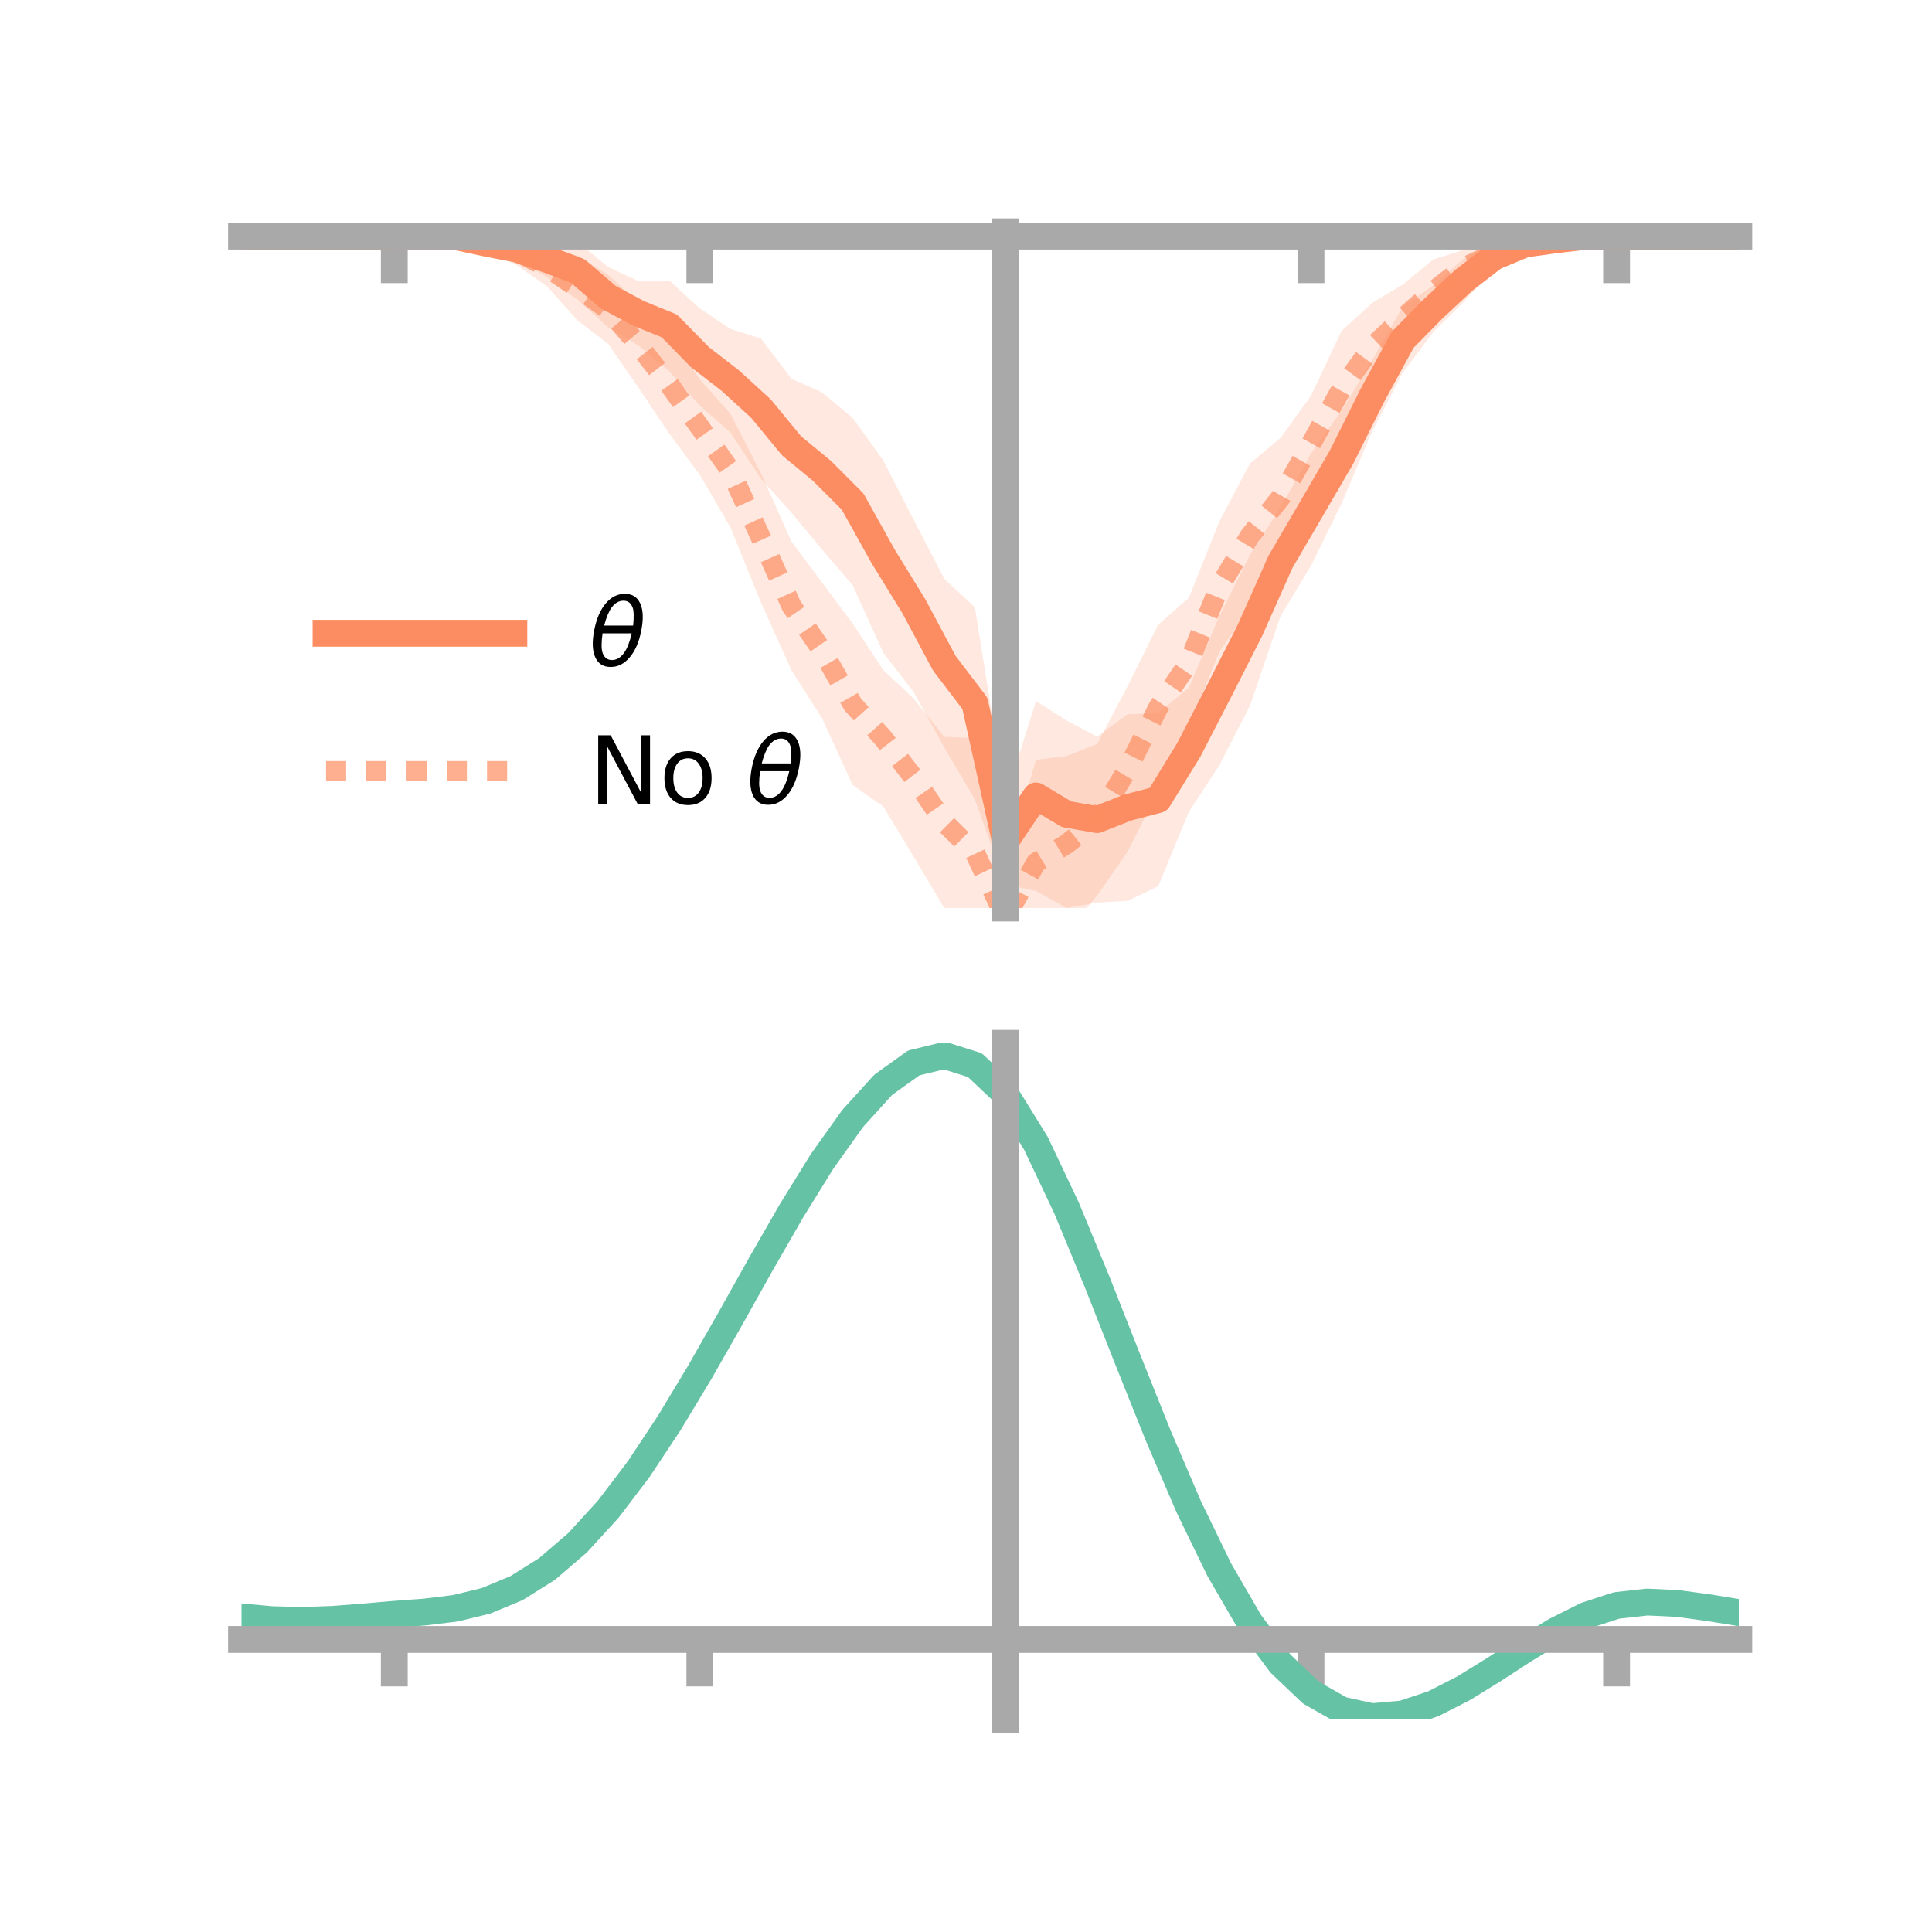 <?xml version="1.0" encoding="utf-8" standalone="no"?>
<!DOCTYPE svg PUBLIC "-//W3C//DTD SVG 1.1//EN"
  "http://www.w3.org/Graphics/SVG/1.1/DTD/svg11.dtd">
<!-- Created with matplotlib (https://matplotlib.org/) -->
<svg height="144pt" version="1.1" viewBox="0 0 144 144" width="144pt" xmlns="http://www.w3.org/2000/svg" xmlns:xlink="http://www.w3.org/1999/xlink">
 <defs>
  <style type="text/css">*{stroke-linecap:butt;stroke-linejoin:round;}</style>
 </defs>
 <g id="figure_1">
  <g id="patch_1">
   <path d="M 0 144 
L 144 144 
L 144 0 
L 0 0 
z
" style="fill:none;"/>
  </g>
  <g id="axes_1">
   <g id="patch_2">
    <path d="M 18 67.68 
L 129.6 67.68 
L 129.6 17.28 
L 18 17.28 
z
" style="fill:none;"/>
   </g>
   <g id="PolyCollection_1">
    <path clip-path="url(#pc53fa845e2)" d="M 18 17.6 
L 18 17.6 
L 20.278 17.6 
L 22.555 17.6 
L 24.833 17.6 
L 27.11 17.6 
L 29.388 17.6 
L 31.665 17.495 
L 33.943 17.28 
L 36.22 17.515 
L 38.498 17.761 
L 40.776 18.016 
L 43.053 18.047 
L 45.331 19.902 
L 47.608 20.964 
L 49.886 20.909 
L 52.163 22.996 
L 54.441 24.517 
L 56.718 25.232 
L 58.996 28.233 
L 61.273 29.248 
L 63.551 31.153 
L 65.829 34.314 
L 68.106 38.754 
L 70.384 43.147 
L 72.661 45.26 
L 74.939 59.507 
L 77.216 52.251 
L 79.494 53.701 
L 81.771 54.906 
L 84.049 53.238 
L 86.327 53.134 
L 88.604 51.27 
L 90.882 45.92 
L 93.159 41.375 
L 95.437 37.826 
L 97.714 33.809 
L 99.992 30.616 
L 102.269 26.867 
L 104.547 22.858 
L 106.824 21.277 
L 109.102 19.275 
L 111.38 18.276 
L 113.657 17.549 
L 115.935 17.588 
L 118.212 17.449 
L 120.49 17.6 
L 122.767 17.6 
L 125.045 17.6 
L 127.322 17.6 
L 129.6 17.6 
L 129.6 17.6 
L 129.6 17.6 
L 127.322 17.6 
L 125.045 17.6 
L 122.767 17.6 
L 120.49 17.6 
L 118.212 17.774 
L 115.935 18.16 
L 113.657 18.839 
L 111.38 19.998 
L 109.102 22.501 
L 106.824 24.744 
L 104.547 27.793 
L 102.269 32.147 
L 99.992 37.528 
L 97.714 42.158 
L 95.437 45.937 
L 93.159 52.614 
L 90.882 57.036 
L 88.604 60.52 
L 86.327 66.061 
L 84.049 67.144 
L 81.771 67.273 
L 79.494 67.68 
L 77.216 66.403 
L 74.939 65.925 
L 72.661 59.583 
L 70.384 55.717 
L 68.106 51.594 
L 65.829 48.64 
L 63.551 43.618 
L 61.273 40.957 
L 58.996 38.219 
L 56.718 35.681 
L 54.441 32.234 
L 52.163 30.233 
L 49.886 27.671 
L 47.608 25.766 
L 45.331 24.395 
L 43.053 22.344 
L 40.776 20.658 
L 38.498 19.364 
L 36.22 18.728 
L 33.943 17.985 
L 31.665 17.786 
L 29.388 17.6 
L 27.11 17.6 
L 24.833 17.6 
L 22.555 17.6 
L 20.278 17.6 
L 18 17.6 
z
" style="fill:#fc8d62;fill-opacity:0.2;"/>
   </g>
   <g id="PolyCollection_2">
    <path clip-path="url(#pc53fa845e2)" d="M 18 17.6 
L 18 17.6 
L 20.278 17.6 
L 22.555 17.6 
L 24.833 17.6 
L 27.11 17.6 
L 29.388 17.6 
L 31.665 17.51 
L 33.943 17.453 
L 36.22 17.101 
L 38.498 17.735 
L 40.776 18.502 
L 43.053 19.054 
L 45.331 20.493 
L 47.608 22.57 
L 49.886 25.018 
L 52.163 28.281 
L 54.441 30.845 
L 56.718 35.276 
L 58.996 40.371 
L 61.273 43.419 
L 63.551 46.476 
L 65.829 49.936 
L 68.106 52.073 
L 70.384 54.924 
L 72.661 55.013 
L 74.939 64.395 
L 77.216 56.636 
L 79.494 56.352 
L 81.771 55.453 
L 84.049 51.14 
L 86.327 46.553 
L 88.604 44.57 
L 90.882 38.875 
L 93.159 34.557 
L 95.437 32.65 
L 97.714 29.5 
L 99.992 24.664 
L 102.269 22.584 
L 104.547 21.217 
L 106.824 19.34 
L 109.102 18.622 
L 111.38 17.677 
L 113.657 17.473 
L 115.935 17.354 
L 118.212 17.449 
L 120.49 17.6 
L 122.767 17.6 
L 125.045 17.6 
L 127.322 17.6 
L 129.6 17.6 
L 129.6 17.6 
L 129.6 17.6 
L 127.322 17.6 
L 125.045 17.6 
L 122.767 17.6 
L 120.49 17.6 
L 118.212 17.789 
L 115.935 18.284 
L 113.657 18.914 
L 111.38 20.111 
L 109.102 21.253 
L 106.824 24.095 
L 104.547 26.228 
L 102.269 29.129 
L 99.992 33.316 
L 97.714 36.652 
L 95.437 41.566 
L 93.159 45.331 
L 90.882 48.581 
L 88.604 54.236 
L 86.327 58.915 
L 84.049 63.476 
L 81.771 66.748 
L 79.494 69.482 
L 77.216 71.96 
L 74.939 72.469 
L 72.661 72.101 
L 70.384 67.688 
L 68.106 63.86 
L 65.829 60.105 
L 63.551 58.51 
L 61.273 53.543 
L 58.996 49.963 
L 56.718 44.911 
L 54.441 39.297 
L 52.163 35.4 
L 49.886 32.323 
L 47.608 28.928 
L 45.331 25.633 
L 43.053 23.898 
L 40.776 21.345 
L 38.498 19.749 
L 36.22 18.723 
L 33.943 18.148 
L 31.665 17.727 
L 29.388 17.6 
L 27.11 17.6 
L 24.833 17.6 
L 22.555 17.6 
L 20.278 17.6 
L 18 17.6 
z
" style="fill:#fc8d62;fill-opacity:0.2;"/>
   </g>
   <g id="matplotlib.axis_1">
    <g id="xtick_1">
     <g id="line2d_1">
      <defs>
       <path d="M 0 0 
L 0 3.5 
" id="m2ecf963c8e" style="stroke:#a9a9a9;stroke-width:2;"/>
      </defs>
      <g>
       <use style="fill:#a9a9a9;stroke:#a9a9a9;stroke-width:2;" x="29.388" xlink:href="#m2ecf963c8e" y="17.6"/>
      </g>
     </g>
    </g>
    <g id="xtick_2">
     <g id="line2d_2">
      <g>
       <use style="fill:#a9a9a9;stroke:#a9a9a9;stroke-width:2;" x="52.163" xlink:href="#m2ecf963c8e" y="17.6"/>
      </g>
     </g>
    </g>
    <g id="xtick_3">
     <g id="line2d_3">
      <g>
       <use style="fill:#a9a9a9;stroke:#a9a9a9;stroke-width:2;" x="74.939" xlink:href="#m2ecf963c8e" y="17.6"/>
      </g>
     </g>
    </g>
    <g id="xtick_4">
     <g id="line2d_4">
      <g>
       <use style="fill:#a9a9a9;stroke:#a9a9a9;stroke-width:2;" x="97.714" xlink:href="#m2ecf963c8e" y="17.6"/>
      </g>
     </g>
    </g>
    <g id="xtick_5">
     <g id="line2d_5">
      <g>
       <use style="fill:#a9a9a9;stroke:#a9a9a9;stroke-width:2;" x="120.49" xlink:href="#m2ecf963c8e" y="17.6"/>
      </g>
     </g>
    </g>
   </g>
   <g id="matplotlib.axis_2"/>
   <g id="line2d_6">
    <path clip-path="url(#pc53fa845e2)" d="M 18 17.6 
L 20.278 17.6 
L 22.555 17.6 
L 24.833 17.6 
L 27.11 17.6 
L 29.388 17.6 
L 31.665 17.641 
L 33.943 17.632 
L 36.22 18.121 
L 38.498 18.562 
L 40.776 19.337 
L 43.053 20.195 
L 45.331 22.149 
L 47.608 23.365 
L 49.886 24.29 
L 52.163 26.615 
L 54.441 28.376 
L 56.718 30.457 
L 58.996 33.226 
L 61.273 35.103 
L 63.551 37.386 
L 65.829 41.477 
L 68.106 45.174 
L 70.384 49.432 
L 72.661 52.421 
L 74.939 62.716 
L 77.216 59.327 
L 79.494 60.691 
L 81.771 61.09 
L 84.049 60.191 
L 86.327 59.597 
L 88.604 55.895 
L 90.882 51.478 
L 93.159 46.994 
L 95.437 41.882 
L 97.714 37.984 
L 99.992 34.072 
L 102.269 29.507 
L 104.547 25.325 
L 106.824 23.011 
L 109.102 20.888 
L 111.38 19.137 
L 113.657 18.194 
L 115.935 17.874 
L 118.212 17.611 
L 120.49 17.6 
L 122.767 17.6 
L 125.045 17.6 
L 127.322 17.6 
L 129.6 17.6 
" style="fill:none;stroke:#fc8d62;stroke-linecap:square;stroke-width:2;"/>
   </g>
   <g id="line2d_7">
    <path clip-path="url(#pc53fa845e2)" d="M 18 17.6 
L 20.278 17.6 
L 22.555 17.6 
L 24.833 17.6 
L 27.11 17.6 
L 29.388 17.6 
L 31.665 17.618 
L 33.943 17.8 
L 36.22 17.912 
L 38.498 18.742 
L 40.776 19.924 
L 43.053 21.476 
L 45.331 23.063 
L 47.608 25.749 
L 49.886 28.671 
L 52.163 31.841 
L 54.441 35.071 
L 56.718 40.093 
L 58.996 45.167 
L 61.273 48.481 
L 63.551 52.493 
L 65.829 55.02 
L 68.106 57.966 
L 70.384 61.306 
L 72.661 63.557 
L 74.939 68.432 
L 77.216 64.298 
L 79.494 62.917 
L 81.771 61.1 
L 84.049 57.308 
L 86.327 52.734 
L 88.604 49.403 
L 90.882 43.728 
L 93.159 39.944 
L 95.437 37.108 
L 97.714 33.076 
L 99.992 28.99 
L 102.269 25.856 
L 104.547 23.722 
L 106.824 21.718 
L 109.102 19.937 
L 111.38 18.894 
L 113.657 18.194 
L 115.935 17.819 
L 118.212 17.619 
L 120.49 17.6 
L 122.767 17.6 
L 125.045 17.6 
L 127.322 17.6 
L 129.6 17.6 
" style="fill:none;stroke:#fc8d62;stroke-dasharray:1.5,1.5;stroke-dashoffset:0;stroke-opacity:0.7;stroke-width:1.5;"/>
   </g>
   <g id="patch_3">
    <path d="M 74.939 67.68 
L 74.939 17.28 
" style="fill:none;stroke:#a9a9a9;stroke-linecap:square;stroke-linejoin:miter;stroke-width:2;"/>
   </g>
   <g id="patch_4">
    <path d="M 129.6 67.68 
L 129.6 17.28 
" style="fill:none;"/>
   </g>
   <g id="patch_5">
    <path d="M 18 17.6 
L 129.6 17.6 
" style="fill:none;stroke:#a9a9a9;stroke-linecap:square;stroke-linejoin:miter;stroke-width:2;"/>
   </g>
   <g id="patch_6">
    <path d="M 18 17.28 
L 129.6 17.28 
" style="fill:none;"/>
   </g>
   <g id="legend_1">
    <g id="line2d_8">
     <path d="M 24.3 47.2 
L 38.3 47.2 
" style="fill:none;stroke:#fc8d62;stroke-linecap:square;stroke-width:2;"/>
    </g>
    <g id="line2d_9"/>
    <g id="text_1">
     <!-- $\theta$ -->
     <g transform="translate(43.9 49.65)scale(0.07 -0.07)">
      <defs>
       <path d="M 45.516 34.672 
L 14.453 34.672 
Q 12.359 20.062 14.5 13.875 
Q 17.188 6.25 24.469 6.25 
Q 31.781 6.25 37.359 13.922 
Q 42.234 20.656 45.516 34.672 
z
M 47.016 42.969 
Q 48.344 56.844 46.625 61.719 
Q 43.953 69.438 36.766 69.438 
Q 29.297 69.438 23.828 61.812 
Q 19.531 55.672 16.156 42.969 
z
M 38.188 76.766 
Q 49.906 76.766 54.594 66.406 
Q 59.281 56.109 55.719 37.844 
Q 52.203 19.625 43.453 9.281 
Q 34.766 -1.125 23.047 -1.125 
Q 11.281 -1.125 6.641 9.281 
Q 2 19.625 5.516 37.844 
Q 9.078 56.109 17.719 66.406 
Q 26.422 76.766 38.188 76.766 
z
" id="DejaVuSans-Oblique-952"/>
      </defs>
      <use transform="translate(0 0.234)" xlink:href="#DejaVuSans-Oblique-952"/>
     </g>
    </g>
    <g id="line2d_10">
     <path d="M 24.3 57.474 
L 38.3 57.474 
" style="fill:none;stroke:#fc8d62;stroke-dasharray:1.5,1.5;stroke-dashoffset:0;stroke-opacity:0.7;stroke-width:1.5;"/>
    </g>
    <g id="line2d_11"/>
    <g id="text_2">
     <!-- No $\theta$ -->
     <g transform="translate(43.9 59.924)scale(0.07 -0.07)">
      <defs>
       <path d="M 9.812 72.906 
L 23.094 72.906 
L 55.422 11.922 
L 55.422 72.906 
L 64.984 72.906 
L 64.984 0 
L 51.703 0 
L 19.391 60.984 
L 19.391 0 
L 9.812 0 
z
" id="DejaVuSans-78"/>
       <path d="M 30.609 48.391 
Q 23.391 48.391 19.188 42.75 
Q 14.984 37.109 14.984 27.297 
Q 14.984 17.484 19.156 11.844 
Q 23.344 6.203 30.609 6.203 
Q 37.797 6.203 41.984 11.859 
Q 46.188 17.531 46.188 27.297 
Q 46.188 37.016 41.984 42.703 
Q 37.797 48.391 30.609 48.391 
z
M 30.609 56 
Q 42.328 56 49.016 48.375 
Q 55.719 40.766 55.719 27.297 
Q 55.719 13.875 49.016 6.219 
Q 42.328 -1.422 30.609 -1.422 
Q 18.844 -1.422 12.172 6.219 
Q 5.516 13.875 5.516 27.297 
Q 5.516 40.766 12.172 48.375 
Q 18.844 56 30.609 56 
z
" id="DejaVuSans-111"/>
       <path id="DejaVuSans-32"/>
      </defs>
      <use transform="translate(0 0.234)" xlink:href="#DejaVuSans-78"/>
      <use transform="translate(74.805 0.234)" xlink:href="#DejaVuSans-111"/>
      <use transform="translate(135.986 0.234)" xlink:href="#DejaVuSans-32"/>
      <use transform="translate(167.773 0.234)" xlink:href="#DejaVuSans-Oblique-952"/>
     </g>
    </g>
   </g>
  </g>
  <g id="axes_2">
   <g id="patch_7">
    <path d="M 18 128.16 
L 129.6 128.16 
L 129.6 77.76 
L 18 77.76 
z
" style="fill:none;"/>
   </g>
   <g id="PolyCollection_3">
    <path clip-path="url(#pbbac693cbf)" d="M 18 120.554 
L 18 120.477 
L 20.278 120.692 
L 22.555 120.75 
L 24.833 120.661 
L 27.11 120.474 
L 29.388 120.268 
L 31.665 120.092 
L 33.943 119.806 
L 36.22 119.248 
L 38.498 118.29 
L 40.776 116.84 
L 43.053 114.846 
L 45.331 112.301 
L 47.608 109.236 
L 49.886 105.718 
L 52.163 101.85 
L 54.441 97.76 
L 56.718 93.602 
L 58.996 89.552 
L 61.273 85.798 
L 63.551 82.539 
L 65.829 79.979 
L 68.106 78.32 
L 70.384 77.76 
L 72.661 78.488 
L 74.939 80.675 
L 77.216 84.41 
L 79.494 89.292 
L 81.771 94.872 
L 84.049 100.732 
L 86.327 106.506 
L 88.604 111.894 
L 90.882 116.662 
L 93.159 120.645 
L 95.437 123.746 
L 97.714 125.936 
L 99.992 127.242 
L 102.269 127.742 
L 104.547 127.549 
L 106.824 126.802 
L 109.102 125.656 
L 111.38 124.274 
L 113.657 122.819 
L 115.935 121.45 
L 118.212 120.32 
L 120.49 119.581 
L 122.767 119.328 
L 125.045 119.443 
L 127.322 119.761 
L 129.6 120.142 
L 129.6 120.244 
L 129.6 120.244 
L 127.322 119.888 
L 125.045 119.589 
L 122.767 119.486 
L 120.49 119.744 
L 118.212 120.492 
L 115.935 121.648 
L 113.657 123.061 
L 111.38 124.567 
L 109.102 125.997 
L 106.824 127.181 
L 104.547 127.953 
L 102.269 128.16 
L 99.992 127.671 
L 97.714 126.385 
L 95.437 124.239 
L 93.159 121.217 
L 90.882 117.349 
L 88.604 112.725 
L 86.327 107.5 
L 84.049 101.897 
L 81.771 96.206 
L 79.494 90.782 
L 77.216 86.035 
L 74.939 82.405 
L 72.661 80.285 
L 70.384 79.582 
L 68.106 80.127 
L 65.829 81.73 
L 63.551 84.197 
L 61.273 87.33 
L 58.996 90.933 
L 56.718 94.813 
L 54.441 98.79 
L 52.163 102.698 
L 49.886 106.391 
L 47.608 109.749 
L 45.331 112.679 
L 43.053 115.119 
L 40.776 117.04 
L 38.498 118.45 
L 36.22 119.389 
L 33.943 119.936 
L 31.665 120.213 
L 29.388 120.377 
L 27.11 120.568 
L 24.833 120.735 
L 22.555 120.809 
L 20.278 120.75 
L 18 120.554 
z
" style="fill:#66c2a5;fill-opacity:0.2;"/>
   </g>
   <g id="matplotlib.axis_3">
    <g id="xtick_6">
     <g id="line2d_12">
      <g>
       <use style="fill:#a9a9a9;stroke:#a9a9a9;stroke-width:2;" x="29.388" xlink:href="#m2ecf963c8e" y="122.195"/>
      </g>
     </g>
    </g>
    <g id="xtick_7">
     <g id="line2d_13">
      <g>
       <use style="fill:#a9a9a9;stroke:#a9a9a9;stroke-width:2;" x="52.163" xlink:href="#m2ecf963c8e" y="122.195"/>
      </g>
     </g>
    </g>
    <g id="xtick_8">
     <g id="line2d_14">
      <g>
       <use style="fill:#a9a9a9;stroke:#a9a9a9;stroke-width:2;" x="74.939" xlink:href="#m2ecf963c8e" y="122.195"/>
      </g>
     </g>
    </g>
    <g id="xtick_9">
     <g id="line2d_15">
      <g>
       <use style="fill:#a9a9a9;stroke:#a9a9a9;stroke-width:2;" x="97.714" xlink:href="#m2ecf963c8e" y="122.195"/>
      </g>
     </g>
    </g>
    <g id="xtick_10">
     <g id="line2d_16">
      <g>
       <use style="fill:#a9a9a9;stroke:#a9a9a9;stroke-width:2;" x="120.49" xlink:href="#m2ecf963c8e" y="122.195"/>
      </g>
     </g>
    </g>
   </g>
   <g id="matplotlib.axis_4"/>
   <g id="line2d_17">
    <path clip-path="url(#pbbac693cbf)" d="M 18 120.515 
L 20.278 120.721 
L 22.555 120.779 
L 24.833 120.698 
L 27.11 120.521 
L 29.388 120.322 
L 31.665 120.152 
L 33.943 119.871 
L 36.22 119.318 
L 38.498 118.37 
L 40.776 116.94 
L 43.053 114.983 
L 45.331 112.49 
L 47.608 109.493 
L 49.886 106.055 
L 52.163 102.274 
L 54.441 98.275 
L 56.718 94.208 
L 58.996 90.242 
L 61.273 86.564 
L 63.551 83.368 
L 65.829 80.855 
L 68.106 79.223 
L 70.384 78.671 
L 72.661 79.387 
L 74.939 81.54 
L 77.216 85.223 
L 79.494 90.037 
L 81.771 95.539 
L 84.049 101.314 
L 86.327 107.003 
L 88.604 112.31 
L 90.882 117.005 
L 93.159 120.931 
L 95.437 123.993 
L 97.714 126.16 
L 99.992 127.456 
L 102.269 127.951 
L 104.547 127.751 
L 106.824 126.991 
L 109.102 125.827 
L 111.38 124.42 
L 113.657 122.94 
L 115.935 121.549 
L 118.212 120.406 
L 120.49 119.662 
L 122.767 119.407 
L 125.045 119.516 
L 127.322 119.824 
L 129.6 120.193 
" style="fill:none;stroke:#66c2a5;stroke-linecap:square;stroke-width:2;"/>
   </g>
   <g id="patch_8">
    <path d="M 74.939 128.16 
L 74.939 77.76 
" style="fill:none;stroke:#a9a9a9;stroke-linecap:square;stroke-linejoin:miter;stroke-width:2;"/>
   </g>
   <g id="patch_9">
    <path d="M 129.6 128.16 
L 129.6 77.76 
" style="fill:none;"/>
   </g>
   <g id="patch_10">
    <path d="M 18 122.195 
L 129.6 122.195 
" style="fill:none;stroke:#a9a9a9;stroke-linecap:square;stroke-linejoin:miter;stroke-width:2;"/>
   </g>
   <g id="patch_11">
    <path d="M 18 77.76 
L 129.6 77.76 
" style="fill:none;"/>
   </g>
  </g>
 </g>
 <defs>
  <clipPath id="pc53fa845e2">
   <rect height="50.4" width="111.6" x="18" y="17.28"/>
  </clipPath>
  <clipPath id="pbbac693cbf">
   <rect height="50.4" width="111.6" x="18" y="77.76"/>
  </clipPath>
 </defs>
</svg>
